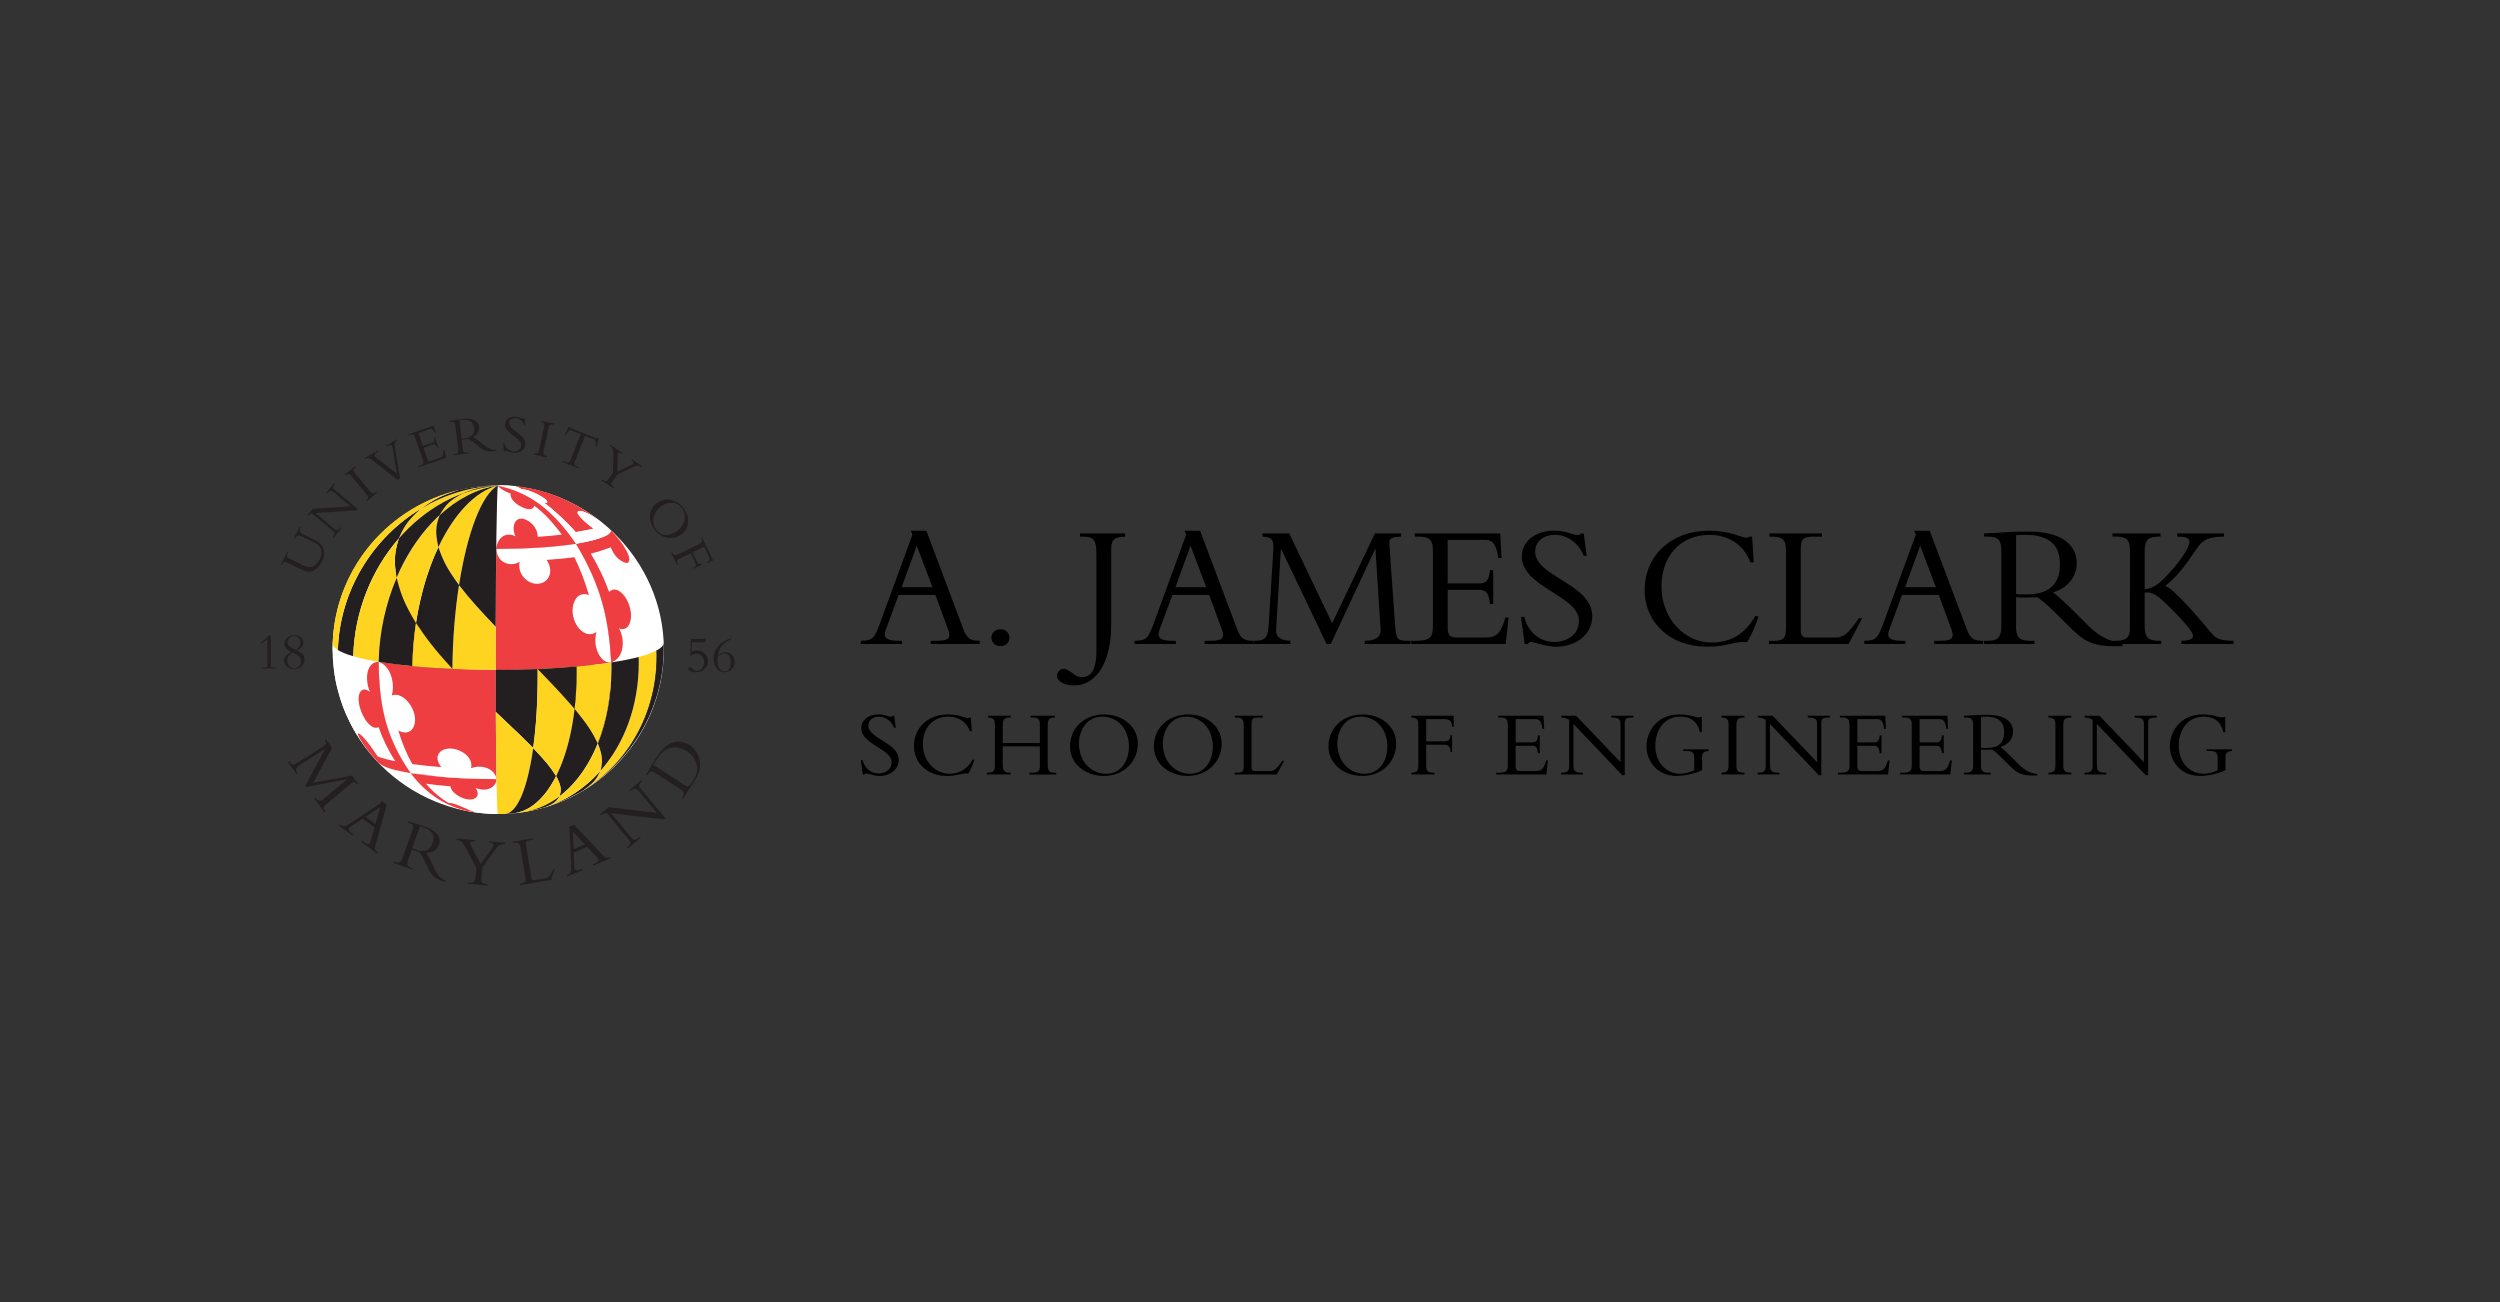 <?xml version="1.0" encoding="utf-8"?>
<!-- Generator: Adobe Illustrator 16.0.3, SVG Export Plug-In . SVG Version: 6.00 Build 0)  -->
<!DOCTYPE svg PUBLIC "-//W3C//DTD SVG 1.1//EN" "http://www.w3.org/Graphics/SVG/1.1/DTD/svg11.dtd">
<svg version="1.1" xmlns="http://www.w3.org/2000/svg" xmlns:xlink="http://www.w3.org/1999/xlink" x="0px" y="0px" width="192px"
	 height="100px" viewBox="0 0 192 100" enable-background="new 0 0 192 100" xml:space="preserve">
<rect x="0" y="0" width="192" height="100" fill="#333333" stroke="none"/>
<g id="guides">
</g>
<g id="Layer_2">
	<g>
		<g>
			<g>
				<path fill="#FFFFFF" d="M38.281,62.516c6.984,0,12.703-5.662,12.703-12.646s-5.95-12.598-12.703-12.592
					c-6.984,0.007-12.741,5.607-12.741,12.592S31.297,62.516,38.281,62.516z"/>
				<polygon fill-rule="evenodd" clip-rule="evenodd" fill="none" points="50.104,46.625 50.103,46.622 50.099,46.622 				"/>
				<path fill="#FFFFFF" d="M44.202,41.859c-1.636,0.25-3.828,0.395-6.125,0.393c0.03-2.513,0.072-4.328,0.121-4.877
					C40.524,37.771,42.639,39.448,44.202,41.859"/>
				<path fill="#EE3E42" d="M46.932,50.89c-2.368,0.36-5.541,0.57-8.865,0.567c-0.003-3.424,0.013-6.727,0.043-9.299
					c2.294,0.002,4.485-0.144,6.12-0.393C45.829,44.233,46.851,47.471,46.932,50.89"/>
				<path fill="#FFFFFF" d="M46.724,50.872c-0.657-0.104-1.211-1.2-0.92-2.332c-0.927,0.641-1.969-0.676-1.816-1.893
					c0.08-0.645,0.503-1.218,1.239-0.951c-0.3-1.03-0.674-2.004-1.113-2.9c-0.653,0.083-1.37,0.151-2.131,0.206
					c0.676,1.021,0.013,1.971-0.93,1.819c-0.685-0.109-1.322-0.826-1.145-1.681c-0.556,0.386-1.697,0.232-1.8-0.986
					c2.097-0.011,3.94-0.081,6.125-0.39l0,0c1.766,2.913,2.524,5.467,2.706,9.108C46.875,50.873,46.787,50.883,46.724,50.872"/>
				<path fill="#FFFFFF" d="M31.544,59.404c-1.306-0.219-2.173-0.499-2.466-0.803c-0.322-0.362-0.744-0.854-1.043-1.236
					c-0.725-1.061-0.739-1.081-1.058-1.69c-0.557-1.176-0.566-1.198-0.785-1.852c-0.366-1.269-0.373-1.293-0.485-1.983
					c-0.071-0.6-0.137-1.402-0.16-2.005l0.01-0.549c-0.021,0.537,1.274,1.046,3.516,1.423c-0.004,0.178-0.007,0.356-0.007,0.535
					C29.07,54.546,30.011,57.404,31.544,59.404"/>
				<path fill="#FFFFFF" d="M38.239,62.516c-0.059-0.001-0.138-0.001-0.196-0.002c-0.116-0.003-0.232-0.008-0.349-0.011
					c-0.764-0.042-1.263-0.114-1.918-0.234c-1.647-0.377-3.108-1.396-4.242-2.887c1.119,0.188,2.556,0.329,4.229,0.401
					c0.79,0.034,1.586,0.052,2.368,0.052C38.161,61.529,38.199,62.514,38.239,62.516"/>
				<path fill="#EE3E42" d="M38.131,59.835c-0.783-0.001-1.578-0.018-2.368-0.052c-1.67-0.072-3.106-0.214-4.225-0.4
					c-1.519-1.999-2.449-4.847-2.455-8.136c-0.001-0.145,0.001-0.288,0.005-0.431c1.522,0.254,3.479,0.447,5.755,0.546
					c1.076,0.048,2.159,0.069,3.227,0.071c0,0.144,0,0.287,0,0.431C38.075,55.152,38.098,57.938,38.131,59.835"/>
				<path fill="#EE3E42" d="M38.111,60.01c-0.108,0.438-0.722,0.856-1.593,0.502c0.407,0.537,0.055,0.999-0.66,0.87
					c-0.556-0.101-1.216-0.548-1.267-0.995c-0.688-0.053-1.315-0.118-1.874-0.196c0.53,0.617,1.121,1.12,1.761,1.494
					c0.075-0.031,0.194-0.023,0.573,0.108c0.485,0.17,0.937,0.417,1.421,0.59c0,0,0,0.001,0,0.002
					c-0.38-0.059-0.429-0.065-0.697-0.117c-0.912-0.263-2.611-0.751-4.241-2.886h-0.001h0.001l0,0
					c1.964,0.303,3.875,0.434,6.598,0.451C38.126,59.887,38.124,59.957,38.111,60.01"/>
				<path fill="#FFFFFF" d="M31.534,59.382L31.534,59.382c-1.749-2.504-2.438-4.902-2.456-8.553
					c0.989,0.326,1.262,1.771,1.007,2.582c0.94-0.362,2.121,1.262,1.708,2.349c-0.19,0.501-0.686,0.64-1.204,0.338
					c0.28,0.949,0.644,1.816,1.077,2.584c0.665,0.092,1.411,0.171,2.229,0.232c-0.656-0.808-0.13-1.469,0.745-1.424
					c0.752,0.038,1.746,0.662,1.533,1.516c0.678-0.306,1.825-0.055,1.959,0.832c-0.823-0.007-2.068-0.016-3.662-0.126
					C33.486,59.644,32.517,59.458,31.534,59.382"/>
				<polyline fill="#E03A3E" points="31.534,59.382 31.534,59.382 31.534,59.382 				"/>
				<polyline fill="#E03A3E" points="31.534,59.382 31.534,59.382 31.534,59.382 				"/>
				<path fill="#EE3E42" d="M31.534,59.382c-1.446-0.262-2.072-0.465-2.479-0.806c-0.293-0.331-0.681-0.776-0.955-1.124
					c0.05,0.063,0.083,0.104,0.218,0.262c-0.132-0.166-0.794-1.011-0.842-1.384c0.359-0.057,1.518,1.75,1.529,1.769
					c0.352,0.131,0.809,0.254,1.36,0.365c-0.519-0.781-0.953-1.66-1.288-2.619c-0.789,0.398-1.796-1.686-1.477-2.565
					c0.065-0.18,0.274-0.553,0.809-0.149c-0.403-0.927-0.296-2.302,0.675-2.3C29.106,53.903,29.531,56.534,31.534,59.382"/>
				<path d="M46.875,53.065l-0.016-0.022c0.055-0.566,0.084-1.149,0.083-1.748c-0.001-0.14-0.003-0.279-0.006-0.419
					c0.006-0.001,0.013-0.001,0.019-0.003c0.003,0.14,0.005,0.279,0.006,0.419C46.961,51.899,46.933,52.491,46.875,53.065"/>
				<path d="M40.199,62.366l-0.007,0.001c3.484-0.542,6.17-4.24,6.667-9.324l0.016,0.022C46.371,58.136,43.684,61.822,40.199,62.366
					"/>
				<path fill="#231F20" d="M44.405,60.924c-0.86,0.442-1.04,0.534-1.96,0.88c-0.271,0.089-0.634,0.202-0.908,0.28
					c1.772-0.478,3.347-1.491,4.591-2.901c-0.265,0.588-0.446,0.923-1.373,1.538C44.64,60.79,44.523,60.858,44.405,60.924"/>
				<path fill="#FFD420" d="M44.755,60.721c0.763-0.527,1.085-0.838,1.373-1.538c1.822-2.064,2.937-4.979,2.932-8.309
					c-0.001-0.141-0.003-0.28-0.007-0.419c0.576-0.151,1.038-0.317,1.364-0.495c0.005,0.139,0.007,0.278,0.007,0.418
					C50.431,54.845,48.168,58.66,44.755,60.721"/>
				<path fill="#231F20" d="M40.949,57.446c-0.844-0.846-0.844-0.846-2.871-2.766c-0.005-0.887-0.008-1.829-0.01-2.816
					c0-0.14-0.001-0.279-0.001-0.419c1.1,0.001,2.182-0.021,3.225-0.064c0.002,0.14,0.002,0.279,0.002,0.419
					C41.298,53.924,41.172,55.841,40.949,57.446"/>
				<path fill="#FFD420" d="M38.779,62.504l-0.08,0.004c-0.175,0.004-0.255,0.007-0.327,0.007l-0.133,0.001
					c-0.073-0.003-0.138-3.134-0.161-7.835c1.896,1.795,2.095,1.981,2.871,2.766C40.519,60.53,39.725,62.463,38.779,62.504"/>
				<path fill="#231F20" d="M39.38,62.465c-0.101,0.009-0.234,0.019-0.336,0.026c-0.079,0.004-0.186,0.01-0.265,0.013
					c0.944-0.041,1.737-1.971,2.168-5.05c0.916,0.962,1.319,1.432,1.762,2.152C41.848,61.308,40.688,62.349,39.38,62.465"/>
				<path fill="#FFD420" d="M42.709,59.606c-0.436-0.686-0.701-1.048-1.762-2.152c0.225-1.607,0.351-3.526,0.347-5.654
					c0-0.14,0-0.279-0.002-0.419c1.044-0.044,2.047-0.108,2.986-0.191c0.003,0.14,0.004,0.279,0.004,0.419
					C44.287,54.874,43.69,57.669,42.709,59.606"/>
				<path fill="#231F20" d="M42.965,61.16c0.159-0.501,0.145-0.797-0.252-1.562c0.979-1.938,1.574-4.729,1.569-7.99
					c0-0.14-0.001-0.279-0.004-0.419c0.352-0.031,0.695-0.065,1.029-0.102c0.466,0.549,1.045,1.232,1.552,1.955
					C46.506,56.666,45.04,59.586,42.965,61.16"/>
				<path fill="#FFD420" d="M40.192,62.367c-0.095,0.013-0.221,0.031-0.314,0.044c-0.297,0.035-0.297,0.035-0.45,0.05l-0.048,0.004
					c1.311-0.117,2.471-1.159,3.333-2.866c0.343,0.683,0.453,0.995,0.252,1.562C42.128,61.795,41.192,62.212,40.192,62.367"/>
				<path fill="#FFD420" d="M41.537,62.084l-0.307,0.077c-0.508,0.115-0.508,0.115-0.783,0.164l-0.248,0.041
					c2.473-0.387,4.543-2.354,5.718-5.275c0.324,0.865,0.427,1.27,0.209,2.094C44.883,60.594,43.31,61.607,41.537,62.084"/>
				<path fill="#231F20" d="M41.23,62.161c-0.508,0.115-0.508,0.115-0.783,0.164l-0.248,0.041c0.996-0.156,1.927-0.568,2.76-1.195
					c-0.291,0.433-0.489,0.623-1.422,0.913L41.23,62.161"/>
				<path fill="#231F20" d="M46.126,59.185c0.173-0.725,0.168-1.128-0.209-2.094c0.668-1.663,1.046-3.634,1.044-5.799
					c-0.001-0.14-0.003-0.279-0.006-0.419c0.8-0.122,1.508-0.263,2.098-0.418c0.004,0.139,0.006,0.278,0.007,0.419
					C49.064,54.203,47.949,57.12,46.126,59.185"/>
				<path fill="#FFD520" d="M44.405,60.924c0.114-0.063,0.227-0.128,0.338-0.195l-0.128,0.076L44.405,60.924"/>
				<path fill="#231F20" d="M50.483,50.345c0.007,4.538-2.341,8.41-5.862,10.457l-0.006,0.003l0.128-0.076
					c3.42-2.061,5.688-5.879,5.681-10.351c0-0.14-0.002-0.279-0.007-0.418c0.021-0.012,0.04-0.022,0.059-0.034
					C50.48,50.065,50.482,50.205,50.483,50.345"/>
				<path fill="#FFD420" d="M45.902,57.089c-0.447-0.91-0.751-1.396-1.775-2.654c0.103-0.892,0.156-1.837,0.155-2.826
					c0-0.14-0.001-0.279-0.004-0.419c0.962-0.085,1.856-0.19,2.658-0.313c0.003,0.14,0.005,0.279,0.006,0.419
					C46.945,53.458,46.568,55.428,45.902,57.089"/>
				<path fill="#231F20" d="M44.126,54.445c-0.732-0.841-1.1-1.264-2.834-3.064c0.981-0.05,1.755-0.089,2.986-0.198
					c0.003,0.143,0.004,0.284,0.004,0.426C44.283,52.601,44.229,53.551,44.126,54.445"/>
				<path fill="#231F20" d="M29.082,50.827c-0.006-0.001-0.012-0.002-0.018-0.002c0.017-0.745,0.081-1.479,0.188-2.2l0.014,0.03
					C29.161,49.366,29.099,50.092,29.082,50.827"/>
				<path fill="#231F20" d="M29.266,48.655l-0.014-0.03c0.775-5.213,3.818-9.642,7.627-11l-0.016,0.007
					C33.064,39.002,30.032,43.438,29.266,48.655"/>
				<path fill="#231F20" d="M36.863,37.632l0.016-0.007c0.441-0.157,0.893-0.272,1.351-0.345l0,0
					C37.766,37.354,37.309,37.472,36.863,37.632"/>
				<path fill="#FFD420" d="M30.629,41.354c0.443-0.992,0.768-1.488,1.707-2.292c1.749-1.05,3.758-1.69,5.894-1.782
					C35.288,37.546,32.616,39.074,30.629,41.354"/>
				<path fill="#231F20" d="M27.13,50.4c-0.515-0.15-0.913-0.311-1.181-0.479c0.141-4.576,2.684-8.636,6.387-10.859
					c-0.875,0.777-1.266,1.241-1.707,2.292C28.551,43.74,27.225,46.951,27.13,50.4"/>
				<path fill="#FFD420" d="M38.067,51.445c-1.066-0.001-2.148-0.023-3.225-0.07c-0.032-0.002-0.064-0.004-0.097-0.005
					c0.017-2.258,0.199-4.46,0.506-6.431c0.917,1.151,1.398,1.71,2.818,3.193C38.067,49.21,38.066,50.32,38.067,51.445"/>
				<path fill="#FFD420" d="M35.253,44.931c-0.859-1.194-1.228-1.815-1.582-2.92c1.18-2.488,2.786-4.255,4.559-4.73
					C36.968,37.992,35.865,41.003,35.253,44.931"/>
				<path fill="#231F20" d="M34.746,51.37c-1.105-0.05-2.134-0.121-3.073-0.211c0.053-3.395,0.808-6.639,1.997-9.148
					c0.363,1.06,0.657,1.66,1.583,2.92C34.946,46.904,34.763,49.109,34.746,51.37"/>
				<path fill="#FFD420" d="M31.673,51.159c-0.354-0.034-0.693-0.071-1.02-0.109c-0.423-0.649-0.951-1.458-1.388-2.395
					c0.543-3.692,2.22-6.993,4.5-9.093c-0.304,0.839-0.364,1.336-0.1,2.458C32.479,44.528,31.726,47.77,31.673,51.159"/>
				<path fill="#231F20" d="M33.666,42.021c-0.228-1.032-0.247-1.559,0.1-2.458c1.32-1.216,2.842-2.029,4.464-2.282
					C36.455,37.756,34.847,39.526,33.666,42.021"/>
				<path fill="#231F20" d="M30.45,44.372c-0.186-1.229-0.186-1.87,0.182-3.02c1.985-2.279,4.657-3.807,7.598-4.072l0,0
					c-0.7,0.117-0.827,0.139-1.351,0.345C34.168,38.592,31.844,41.116,30.45,44.372"/>
				<path fill="#FFD420" d="M33.774,39.546c0.426-0.738,0.706-1.095,1.775-1.657c0.857-0.316,1.756-0.524,2.68-0.608
					C36.612,37.532,35.093,38.339,33.774,39.546"/>
				<path fill="#FFD420" d="M29.064,50.825c-0.758-0.128-1.407-0.271-1.935-0.425c0.095-3.45,1.422-6.662,3.502-9.048
					c-0.323,1.068-0.399,1.686-0.182,3.02C29.617,46.32,29.116,48.529,29.064,50.825"/>
				<path fill="#231F20" d="M32.348,39.056c0.929-0.669,1.45-0.985,2.896-1.427c0.957-0.228,1.957-0.349,2.985-0.349l0,0
					C36.098,37.372,34.094,38.01,32.348,39.056"/>
				<path fill="#FFD420" d="M25.949,49.922c-0.266-0.167-0.401-0.34-0.396-0.516l0.021-0.44c0.365-5.529,4.366-10.076,9.67-11.337
					c-1.197,0.38-1.864,0.661-2.896,1.427C28.639,41.277,26.09,45.342,25.949,49.922"/>
				<path fill="#231F20" d="M31.673,51.159c-0.962-0.094-1.83-0.205-2.591-0.332c0.052-2.293,0.551-4.501,1.381-6.448
					c0.322,1.278,0.581,1.96,1.483,3.476C31.785,48.925,31.689,50.033,31.673,51.159"/>
				<path fill="#FFD420" d="M31.673,51.165c0.017-1.131,0.112-2.245,0.275-3.321c0.776,1.155,1.253,1.837,2.798,3.526
					C33.688,51.316,32.923,51.278,31.673,51.165"/>
				<path fill="#231F20" d="M35.55,37.889c0.705-0.285,1.315-0.531,2.68-0.608l0,0C37.306,37.364,36.407,37.572,35.55,37.889"/>
				<path fill="none" stroke="#000000" stroke-width="0" stroke-linecap="round" stroke-linejoin="round" d="M50.953,49.793
					c-0.013,0.682-0.032,1.712-0.396,3.176c-0.329,1.321-0.904,2.485-1.098,2.821c-0.655,1.139-1.873,3.258-4.839,5.012"/>
				<path fill="#231F20" stroke="#000000" stroke-width="0" stroke-linecap="round" stroke-linejoin="round" d="M50.499,49.914
					c0.324-0.188,0.476-0.377,0.47-0.563c0.174,5.287-2.804,9.389-6.326,11.436l-0.014,0.008l0.134-0.08
					c3.418-2.059,5.686-5.877,5.679-10.349c0-0.14-0.003-0.279-0.007-0.419c0.021-0.011,0.042-0.023,0.063-0.035
					c0.004,0.14,0.007,0.279,0.007,0.419"/>
				<polygon fill-rule="evenodd" clip-rule="evenodd" fill="none" points="50.104,46.625 50.103,46.622 50.099,46.622 				"/>
				<path fill="#EE3E42" d="M44.247,41.759L44.247,41.759L44.247,41.759c0.004,0,0.006-0.001,0.01-0.001l0,0
					c0,0,0.003-0.001,0.006-0.001c0.124-0.021,0.238-0.04,0.351-0.061c0.723-0.134,2.3-0.479,2.3-0.957c0,0,0.702,0.642,1.174,1.518
					c0.057,0.096,0.105,0.194,0.142,0.296c0.042,0.1,0.07,0.192,0.085,0.276c0.004,0.005,0.008,0.011,0.011,0.016
					c0.003,0.04,0.003,0.076,0.001,0.109c-0.001,0.014-0.001,0.027-0.003,0.04c-0.027,0.272-0.194,0.277-0.375,0.197
					c-0.02-0.008-0.038-0.015-0.059-0.023c-0.65-0.293-0.862-0.889-0.988-1.135c-0.331,0.104-0.877,0.341-1.331,0.43
					c-0.053,0.011-0.149,0.033-0.204,0.043c0.535,0.882,1.046,1.934,1.412,2.953c0.637-0.655,1.634,0.56,1.682,1.732
					c0.028,0.688-0.281,1.303-0.911,1.081c0.504,0.934,0.343,2.302-0.613,2.602c-0.159-3.068-0.68-5.791-2.701-9.109l0,0l0,0"/>
				<path fill-rule="evenodd" clip-rule="evenodd" fill="#EE3E42" d="M44.361,39.406c-0.003-0.002-0.006-0.004-0.01-0.006
					c0.003,0,0.006,0.001,0.009,0.001c-0.003-0.01-0.006-0.019-0.009-0.028c0.01-0.013,0.022-0.028,0.031-0.041
					c0.016-0.001,0.028-0.003,0.042-0.004l-0.003-0.004c0,0,0.092-0.386,1.544,0.618c-2.469-1.928-4.974-2.476-6.457-2.62
					c0.157,0.046,0.275,0.092,0.364,0.137c0.078,0.038,0.133,0.074,0.172,0.108c0.004,0,0.007-0.002,0.007-0.002
					c0.18,0.021,0.343,0.052,0.489,0.088l0,0l0,0c0.053,0.019,0.105,0.037,0.159,0.058c0.007,0.002,0.013,0.005,0.02,0.008
					c0.046,0.018,0.093,0.035,0.14,0.055c0.012,0.004,0.023,0.01,0.035,0.015c0.043,0.018,0.086,0.036,0.13,0.055
					c0.013,0.006,0.026,0.012,0.04,0.017c0.055,0.025,0.111,0.05,0.166,0.076v0.003c0.446,0.218,0.808,0.463,0.81,0.65
					c-0.066,0.04-0.087,0.053-0.283,0c0.748,0.534,1.82,1.538,2.455,2.277c0.436-0.082,1.085-0.176,1.385-0.275
					C45.574,40.612,44.492,39.799,44.361,39.406z"/>
				<path fill-rule="evenodd" clip-rule="evenodd" fill="#FFFFFF" d="M46.906,40.749c-0.312-0.293-0.625-0.562-0.94-0.807
					c-0.588-0.406-0.952-0.585-1.179-0.653l0.002-0.003c0,0-0.725-0.233-0.314,0.321l0.002-0.002
					c0.314,0.417,1.101,1.004,1.12,0.985c-0.3,0.1-0.949,0.193-1.385,0.275c-0.635-0.739-1.707-1.743-2.455-2.277
					c0.196,0.053,0.217,0.04,0.283,0c-0.002-0.188-0.363-0.433-0.81-0.65v-0.003c-0.055-0.026-0.111-0.051-0.166-0.076
					c-0.014-0.005-0.027-0.011-0.04-0.017c-0.044-0.019-0.087-0.037-0.13-0.055c-0.012-0.005-0.023-0.011-0.035-0.015
					c-0.047-0.02-0.094-0.038-0.14-0.055c-0.007-0.003-0.013-0.006-0.02-0.008c-0.054-0.021-0.106-0.039-0.159-0.058l0,0
					c-0.146-0.036-0.31-0.067-0.489-0.088c0,0-0.003,0.002-0.007,0.002c0.011,0.009,0.018,0.017,0.026,0.025l-0.048-0.023
					c0.01,0,0.018-0.002,0.021-0.002c-0.039-0.034-0.094-0.07-0.172-0.108c-0.089-0.045-0.207-0.091-0.364-0.137
					c-0.36-0.036-0.661-0.047-0.887-0.049c-0.169-0.007-0.306-0.008-0.335,0.002c-0.002,0.002-0.003,0.002-0.003,0.004
					c-0.052,0.002-0.082,0.004-0.082,0.004l0.057,0.018c-0.031-0.005-0.064-0.01-0.097-0.015c0.079,0.013,0.158,0.028,0.237,0.044
					c0.196,0.065,0.607,0.175,0.917,0.255c1.899,0.668,3.61,2.166,4.931,4.174c0.021-0.002,0.039-0.006,0.059-0.009
					c1.177-0.197,1.827-0.415,2.295-0.631c0,0,0.002-0.001,0.003-0.002c0.336-0.186,0.299-0.368,0.299-0.368H46.906z"/>
				<path fill-rule="evenodd" clip-rule="evenodd" fill="#EE3E42" d="M44.233,41.765L44.233,41.765L44.233,41.765L44.233,41.765
					L44.233,41.765c-2.062-3.038-3.957-3.946-5.682-4.392c0.045,0.014,0.089,0.026,0.134,0.041c-0.08-0.021-0.162-0.043-0.234-0.062
					c-0.021-0.007-0.04-0.014-0.057-0.019c0.052,0.013,0.104,0.025,0.157,0.039c-0.06-0.017-0.12-0.033-0.183-0.049
					c-0.022-0.006-0.039-0.012-0.051-0.017c0.005,0.003,0.011,0.006,0.018,0.01c-0.04-0.009-0.08-0.018-0.121-0.026l0,0l0,0
					c0.369,0.408,0.886,0.58,1.011,0.617c-0.035,0.153-0.009,0.458,0.523,0.845c0.083,0.059,0.163,0.106,0.239,0.145
					c0.822,0.43,1.004,0.095,1.042-0.039c0.005-0.004,0.01-0.007,0.015-0.011c0.251,0.185,0.739,0.578,1.279,1.189
					c0.311,0.373,0.604,0.698,0.825,1.025c-0.508,0.063-1.182,0.124-1.848,0.171c-0.038-0.807-0.62-1.209-0.986-1.345
					c-0.801-0.298-1.064,0.646-0.718,1.308c-0.634-0.343-1.384-0.037-1.489,0.964C40.613,42.146,42.33,42.035,44.233,41.765
					L44.233,41.765L44.233,41.765"/>
				<path fill="#231F20" d="M38.07,48.133c-1.244-1.306-1.91-2.036-2.818-3.193c0.611-3.933,1.715-6.947,2.978-7.659l0,0l0,0
					C38.148,38.205,38.085,42.732,38.07,48.133"/>
			</g>
			<path fill="#231F20" d="M23.009,40.464l0.072,0.036c-0.123,0.258-0.065,0.4,0.179,0.521l1.031,0.511
				c0.473,0.235,0.83,0.788,0.42,1.617c-0.361,0.729-0.963,0.896-1.508,0.625l-1.115-0.553c-0.244-0.121-0.316-0.071-0.449,0.187
				l-0.072-0.036l0.486-0.98l0.073,0.035l-0.018,0.035c-0.104,0.209-0.092,0.329,0.129,0.439l1.061,0.525
				c0.516,0.256,0.975,0.108,1.257-0.461c0.213-0.431,0.251-0.959-0.396-1.28l-0.89-0.441c-0.366-0.182-0.46-0.157-0.633,0.152
				l-0.072-0.035L23.009,40.464z"/>
			<path fill="#231F20" d="M27.419,39.2l-3.188,0.201l1.397,1.177c0.234,0.197,0.327,0.187,0.561-0.09l0.062,0.053l-0.637,0.755
				l-0.062-0.052l0.011-0.014c0.17-0.202,0.157-0.325,0.007-0.451l-1.603-1.35c-0.115,0.03-0.213,0.094-0.312,0.204l-0.063-0.052
				l0.431-0.512l2.893-0.187l-1.297-1.092c-0.198-0.168-0.283-0.14-0.51,0.115l-0.062-0.052l0.642-0.762l0.063,0.052
				c-0.206,0.244-0.208,0.332-0.081,0.439l1.817,1.531L27.419,39.2z"/>
			<path fill="#231F20" d="M28.969,37.83l-0.797,0.661l-0.051-0.063c0.194-0.179,0.194-0.267,0.012-0.486l-1.159-1.396
				c-0.146-0.178-0.25-0.175-0.441-0.032l-0.052-0.063l0.796-0.661l0.052,0.063c-0.206,0.171-0.24,0.277-0.059,0.496l1.154,1.39
				c0.161,0.194,0.268,0.217,0.493,0.028L28.969,37.83z"/>
			<path fill="#231F20" d="M30.538,36.853l-1.963-1.52c-0.228-0.179-0.305-0.207-0.528-0.076l-0.041-0.07l1.011-0.592l0.041,0.07
				c-0.333,0.205-0.369,0.33-0.2,0.458l1.626,1.258l-0.309-1.857c-0.02-0.126-0.041-0.213-0.071-0.265
				c-0.064-0.11-0.182-0.1-0.432,0.046l-0.041-0.069l0.853-0.5l0.04,0.07c-0.19,0.112-0.238,0.258-0.192,0.537l0.391,2.403
				L30.538,36.853z"/>
			<path fill="#231F20" d="M33.667,34.355l-0.076,0.025c-0.132-0.274-0.219-0.28-0.384-0.224l-0.681,0.235l0.296,0.858
				c0.063,0.185,0.145,0.197,0.294,0.146l0.62-0.215c0.281-0.097,0.329-0.234,0.311-0.615l0.072-0.025l0.143,0.622l-2.139,0.737
				l-0.026-0.076l0.113-0.039c0.321-0.111,0.348-0.219,0.264-0.461l-0.586-1.699c-0.077-0.226-0.163-0.304-0.433-0.211l-0.09,0.03
				l-0.025-0.076l1.933-0.667l0.226,0.549l-0.072,0.025c-0.171-0.324-0.296-0.362-0.441-0.313l-0.85,0.293l0.342,0.991l0.721-0.249
				c0.145-0.05,0.189-0.142,0.13-0.383l0.076-0.026L33.667,34.355z"/>
			<path fill="#231F20" d="M35.282,32.297c0.075-0.019,0.131-0.024,0.211-0.034c0.651-0.077,0.866,0.206,0.912,0.6
				c0.061,0.507-0.225,0.743-0.694,0.799c-0.097,0.012-0.159,0.023-0.263,0.022L35.282,32.297z M35.458,33.764
				c0.067-0.004,0.124-0.006,0.216-0.018c0.114-0.013,0.182-0.025,0.287-0.042c0.109,0.056,0.272,0.161,0.48,0.324l0.313,0.246
				c0.421,0.332,0.63,0.471,1.366,0.348l-0.009-0.076c-0.328,0.018-0.604-0.107-0.884-0.328l-0.374-0.294
				c-0.223-0.175-0.363-0.278-0.535-0.383c0.336-0.143,0.52-0.435,0.482-0.752c-0.052-0.432-0.441-0.711-1.224-0.618
				c-0.274,0.032-0.359,0.047-0.532,0.076c-0.172,0.029-0.428,0.077-0.529,0.089l0.01,0.08l0.093-0.011
				c0.245-0.029,0.326,0.038,0.357,0.3l0.212,1.781c0.034,0.283-0.047,0.362-0.297,0.392l-0.072,0.009l0.01,0.08l1.197-0.143
				l-0.009-0.08l-0.098,0.012c-0.237,0.028-0.347-0.022-0.377-0.277L35.458,33.764z"/>
			<path fill="#231F20" d="M38.73,34.009c0.06,0.385,0.34,0.629,0.671,0.654c0.285,0.022,0.599-0.12,0.625-0.455
				c0.049-0.612-1.3-0.905-1.242-1.648c0.028-0.353,0.37-0.591,0.804-0.557c0.357,0.028,0.421,0.14,0.569,0.151
				c0.034,0.003,0.052-0.005,0.08-0.036l0.067,0.005l0.03,0.545l-0.072-0.006c-0.095-0.315-0.352-0.531-0.645-0.554
				c-0.28-0.022-0.488,0.124-0.507,0.362c-0.046,0.603,1.304,0.87,1.243,1.651c-0.032,0.417-0.427,0.698-0.923,0.658
				c-0.233-0.018-0.522-0.155-0.582-0.16c-0.038-0.003-0.069,0.017-0.088,0.041l-0.073-0.007l-0.038-0.652L38.73,34.009z"/>
			<path fill="#231F20" d="M42.006,35.126l-1.011-0.221l0.018-0.079c0.261,0.044,0.329-0.012,0.39-0.29l0.386-1.772
				c0.05-0.226-0.016-0.305-0.246-0.368l0.017-0.079l1.012,0.221l-0.018,0.079c-0.262-0.058-0.366-0.019-0.427,0.259l-0.385,1.766
				c-0.053,0.245-0.005,0.344,0.282,0.406L42.006,35.126z"/>
			<path fill="#231F20" d="M44.153,35.432c-0.085,0.213-0.043,0.317,0.198,0.413l0.146,0.059l-0.03,0.075l-1.247-0.496l0.03-0.075
				l0.146,0.059c0.243,0.096,0.344,0.049,0.429-0.165l0.775-1.956l-0.689-0.273c-0.158-0.063-0.266,0-0.463,0.325l-0.071-0.028
				l0.317-0.616l0.075,0.03c-0.005,0.024,0.004,0.047,0.025,0.064c0.021,0.017,0.046,0.032,0.073,0.043l1.905,0.755
				c0.056,0.022,0.12,0.034,0.146-0.01l0.075,0.029l-0.191,0.667l-0.071-0.028c0.079-0.372,0.044-0.492-0.114-0.555l-0.689-0.273
				L44.153,35.432z"/>
			<path fill="#231F20" d="M48.49,35.709c0.244-0.119,0.217-0.225-0.01-0.376l0.045-0.067l0.8,0.535l-0.044,0.067
				c-0.254-0.143-0.42-0.116-0.63-0.016l-1.253,0.602l-0.355,0.532c-0.126,0.187-0.107,0.307,0.108,0.451l0.046,0.03l-0.045,0.067
				l-0.975-0.65l0.045-0.067l0.068,0.045c0.219,0.146,0.338,0.107,0.453-0.066l0.334-0.499l0.027-1.405
				c0.009-0.389-0.039-0.493-0.265-0.654l0.045-0.066l0.941,0.629l-0.044,0.067c-0.277-0.185-0.34-0.13-0.343,0.104l-0.018,1.254
				L48.49,35.709z"/>
			<path fill="#231F20" d="M52.009,40.781c-0.48,0.367-1.17,0.476-1.591-0.077c-0.415-0.545-0.297-1.316,0.337-1.799
				c0.406-0.311,1.143-0.497,1.598,0.099C52.778,39.563,52.64,40.302,52.009,40.781z M52.364,41.015
				c0.609-0.465,0.628-1.347,0.141-1.986c-0.551-0.723-1.423-0.876-2.098-0.362c-0.634,0.483-0.634,1.368-0.128,2.032
				C50.78,41.354,51.68,41.536,52.364,41.015z"/>
			<path fill="#231F20" d="M53.258,43.678l-0.031-0.066c0.22-0.113,0.25-0.228,0.162-0.412l-0.34-0.712l-0.842,0.402
				c-0.215,0.103-0.274,0.188-0.136,0.477L51.997,43.4l-0.445-0.934l0.073-0.036c0.129,0.231,0.199,0.25,0.511,0.102l1.507-0.719
				c0.247-0.117,0.348-0.19,0.225-0.461l0.072-0.035l0.822,1.723l-0.453,0.217l-0.032-0.065c0.222-0.11,0.277-0.231,0.163-0.47
				l-0.349-0.73l-0.903,0.431l0.363,0.762c0.067,0.142,0.182,0.173,0.353,0.105l0.03,0.065L53.258,43.678z"/>
			<path fill="#231F20" d="M23.438,60.351l1.533-2.828l-0.006-0.009l-2.069,1.319c-0.234,0.149-0.161,0.353-0.026,0.558
				l-0.084,0.061l-0.664-0.917l0.083-0.061c0.233,0.322,0.332,0.31,0.75,0.041l1.79-1.137c0.304-0.193,0.376-0.26,0.196-0.546
				l0.079-0.058l0.482,0.665l-1.45,2.673l2.987-0.554l0.471,0.647l-0.08,0.058c-0.174-0.203-0.238-0.284-0.382-0.166l-1.894,1.589
				c-0.387,0.321-0.361,0.355-0.128,0.678l-0.084,0.061l-0.821-1.133l0.085-0.061c0.149,0.208,0.354,0.369,0.574,0.182l1.881-1.56
				l-0.007-0.01l-3.144,0.607L23.438,60.351z"/>
			<path fill="#231F20" d="M28.831,63.295l-0.759-0.558l1.124-0.748L28.831,63.295z M28.764,63.542l-0.294,1.015
				c-0.015,0.057-0.031,0.146-0.083,0.216c-0.091,0.122-0.202,0.081-0.452-0.104l-0.114-0.083l-0.061,0.083l1.205,0.887l0.062-0.083
				c-0.219-0.161-0.278-0.272-0.195-0.569l0.873-3.108l-0.382-0.28l-0.031,0.125l-2.4,1.593c-0.421,0.278-0.505,0.291-0.794,0.086
				l-0.061,0.083l1.013,0.745l0.062-0.083l-0.07-0.052c-0.241-0.177-0.323-0.305-0.235-0.423c0.045-0.063,0.199-0.152,0.29-0.213
				l0.761-0.501L28.764,63.542z"/>
			<path fill="#231F20" d="M32.256,63.466c0.096,0.022,0.162,0.046,0.26,0.08c0.79,0.281,0.874,0.727,0.705,1.203
				c-0.219,0.616-0.679,0.725-1.248,0.522c-0.118-0.041-0.196-0.063-0.314-0.123L32.256,63.466z M31.624,65.246
				c0.08,0.034,0.145,0.063,0.258,0.103c0.139,0.05,0.223,0.074,0.353,0.113c0.095,0.127,0.221,0.339,0.366,0.645l0.219,0.458
				c0.295,0.619,0.457,0.896,1.368,1.174l0.033-0.094c-0.386-0.165-0.631-0.466-0.827-0.876l-0.261-0.549
				c-0.156-0.327-0.259-0.524-0.396-0.74c0.464,0.025,0.841-0.205,0.977-0.59c0.186-0.523-0.102-1.064-1.051-1.4
				c-0.333-0.118-0.438-0.149-0.651-0.215c-0.215-0.064-0.535-0.153-0.658-0.198l-0.034,0.098l0.113,0.04
				c0.298,0.105,0.352,0.229,0.238,0.547l-0.766,2.159c-0.122,0.345-0.259,0.389-0.562,0.281l-0.087-0.031l-0.035,0.098l1.452,0.515
				l0.034-0.098l-0.118-0.042c-0.287-0.102-0.382-0.222-0.272-0.53L31.624,65.246z"/>
			<path fill="#231F20" d="M37.799,65.131c0.199-0.283,0.104-0.385-0.243-0.414l0.009-0.104l1.226,0.104l-0.008,0.104
				c-0.372-0.004-0.542,0.129-0.715,0.37l-1.03,1.448l-0.069,0.813c-0.024,0.288,0.068,0.411,0.399,0.439l0.07,0.006L37.429,68
				l-1.491-0.127l0.009-0.103l0.103,0.008c0.336,0.029,0.445-0.087,0.468-0.354l0.065-0.764l-0.837-1.591
				c-0.23-0.439-0.35-0.526-0.7-0.567l0.009-0.103l1.442,0.122l-0.009,0.104c-0.423-0.036-0.459,0.064-0.317,0.328l0.754,1.413
				L37.799,65.131z"/>
			<path fill="#231F20" d="M42.323,67.576l-2.399,0.406l-0.017-0.103l0.176-0.03c0.248-0.041,0.325-0.138,0.279-0.411l-0.401-2.378
				c-0.049-0.284-0.154-0.388-0.492-0.33l-0.076,0.012l-0.017-0.101l1.584-0.268l0.017,0.102l-0.199,0.034
				c-0.348,0.059-0.433,0.111-0.376,0.443l0.417,2.475c0.024,0.145,0.093,0.188,0.248,0.162l0.789-0.133
				c0.316-0.054,0.393-0.193,0.652-0.717l0.096-0.017L42.323,67.576z"/>
			<path fill="#231F20" d="M44.921,64.857l-0.868,0.362l-0.063-1.348L44.921,64.857z M45.099,65.042l0.719,0.774
				c0.04,0.041,0.107,0.102,0.141,0.183c0.06,0.14-0.033,0.215-0.32,0.334l-0.13,0.055l0.039,0.096l1.382-0.577l-0.04-0.095
				c-0.251,0.104-0.377,0.099-0.59-0.126l-2.214-2.35l-0.437,0.183l0.091,0.093l0.129,2.877c0.021,0.505-0.01,0.582-0.334,0.724
				l0.039,0.096l1.161-0.484l-0.04-0.096l-0.081,0.033c-0.275,0.116-0.428,0.12-0.484-0.016c-0.029-0.07-0.027-0.248-0.031-0.358
				l-0.038-0.91L45.099,65.042z"/>
			<path fill="#231F20" d="M50.987,62.933l-4.053-0.479l1.487,1.801c0.25,0.302,0.369,0.31,0.726,0.015l0.065,0.079l-0.974,0.805
				l-0.065-0.08l0.017-0.013c0.261-0.216,0.271-0.373,0.111-0.566l-1.705-2.063c-0.152,0.012-0.289,0.068-0.439,0.186l-0.066-0.08
				l0.659-0.544l3.679,0.428l-1.38-1.671c-0.211-0.255-0.325-0.239-0.668,0.029l-0.065-0.079l0.981-0.812l0.065,0.08
				c-0.314,0.26-0.336,0.37-0.201,0.533l1.935,2.342L50.987,62.933z"/>
			<path fill="#231F20" d="M50.191,58.743c0.03-0.059,0.097-0.19,0.217-0.379c0.414-0.64,0.784-0.86,1.131-0.935
				c0.443-0.096,0.881,0.051,1.219,0.27c0.471,0.305,0.687,0.742,0.742,1.018c0.1,0.466,0.021,0.778-0.374,1.391
				c-0.234,0.361-0.307,0.334-0.493,0.212L50.191,58.743z M52.305,60.646c0.266,0.171,0.26,0.33,0.1,0.577l-0.05,0.078l0.087,0.056
				l0.946-1.463c0.747-1.157,0.265-2.227-0.425-2.672c-0.755-0.487-1.713-0.35-2.493,0.857c-0.153,0.238-0.329,0.52-0.482,0.777
				c-0.153,0.257-0.289,0.486-0.389,0.662l0.087,0.056l0.059-0.091c0.174-0.27,0.298-0.3,0.595-0.108L52.305,60.646z"/>
			<path fill="#231F20" d="M20.801,48.78v2.332c0,0.12,0.023,0.152,0.149,0.152h0.225v0.074h-1.011v-0.074h0.218
				c0.129,0,0.153-0.036,0.153-0.156v-2.007c-0.13,0.112-0.354,0.262-0.504,0.329L20,49.375c0.233-0.157,0.566-0.458,0.661-0.595
				H20.801z"/>
			<path fill="#231F20" d="M23.128,50.77c0,0.313-0.23,0.556-0.532,0.556c-0.308,0-0.534-0.254-0.534-0.596
				c0-0.261,0.138-0.462,0.412-0.611C22.941,50.332,23.128,50.501,23.128,50.77z M23.304,49.359c0-0.321-0.323-0.579-0.727-0.579
				c-0.396,0-0.729,0.298-0.729,0.651c0,0.273,0.172,0.479,0.549,0.646c-0.395,0.157-0.586,0.378-0.586,0.659
				c0,0.366,0.345,0.66,0.781,0.66c0.447,0,0.793-0.322,0.793-0.74c0-0.31-0.181-0.522-0.604-0.711
				C23.134,49.805,23.304,49.616,23.304,49.359z M23.061,49.355c0,0.229-0.111,0.413-0.336,0.555
				c-0.521-0.221-0.641-0.382-0.641-0.604c0-0.253,0.216-0.453,0.493-0.453C22.857,48.854,23.061,49.065,23.061,49.355z"/>
			<path fill="#231F20" d="M53.065,49.068h0.951c0.073,0,0.097-0.017,0.118-0.052h0.076l-0.045,0.311H53.15l-0.033,0.721
				c0.125-0.067,0.27-0.1,0.435-0.1c0.449,0,0.823,0.376,0.823,0.828c0,0.488-0.406,0.858-0.944,0.858
				c-0.321,0-0.586-0.112-0.586-0.254c0-0.068,0.061-0.125,0.132-0.125c0.217,0,0.294,0.283,0.547,0.283
				c0.297,0,0.551-0.312,0.551-0.678c0-0.37-0.254-0.646-0.6-0.646c-0.147,0-0.305,0.059-0.425,0.161l-0.041-0.028L53.065,49.068z"
				/>
			<path fill="#231F20" d="M56.126,50.859c0,0.455-0.193,0.708-0.475,0.708c-0.254,0-0.548-0.221-0.548-0.898
				c0-0.137,0.009-0.193,0.021-0.249c0.246-0.198,0.427-0.242,0.531-0.242C55.925,50.178,56.126,50.428,56.126,50.859z
				 M56.15,49.017c-0.841,0.237-1.348,0.828-1.348,1.572c0,0.616,0.346,1.046,0.841,1.046c0.43,0,0.784-0.368,0.784-0.813
				c0-0.411-0.318-0.74-0.713-0.74c-0.196,0-0.353,0.063-0.57,0.232c0.089-0.587,0.422-0.981,1.051-1.238L56.15,49.017z"/>
		</g>
		<path d="M71.612,45.099h-2.366l1.163-3.184L71.612,45.099z M71.838,45.689l0.916,2.494c0.055,0.138,0.15,0.343,0.15,0.563
			c0,0.383-0.287,0.466-1.066,0.466h-0.355v0.249h3.761v-0.249c-0.684,0-0.972-0.137-1.245-0.864l-2.857-7.589h-1.19l0.124,0.301
			l-2.489,6.796c-0.433,1.192-0.584,1.342-1.475,1.356v0.249h3.163v-0.249h-0.219c-0.752,0-1.108-0.137-1.108-0.507
			c0-0.192,0.179-0.604,0.274-0.863l0.793-2.152H71.838z"/>
		<path d="M77.526,48.973c0,0.413-0.313,0.646-0.693,0.646c-0.395,0-0.693-0.261-0.693-0.646c0-0.384,0.299-0.646,0.693-0.646
			C77.213,48.327,77.526,48.574,77.526,48.973z"/>
		<path d="M85.339,48.053c0,2.75-1.121,4.59-2.831,4.59c-0.753,0-1.327-0.311-1.327-0.731c0-0.287,0.219-0.548,0.493-0.548
			c0.465,0,0.834,0.644,1.408,0.644c0.656,0,1.122-0.492,1.122-2.011V42.69c0-1.204-0.124-1.478-1.107-1.478h-0.151v-0.249h3.461
			v0.249c-0.875,0.027-1.067,0.273-1.067,0.999V48.053z"/>
		<path d="M92.638,45.099h-2.366l1.162-3.184L92.638,45.099z M92.863,45.689l0.916,2.494c0.055,0.138,0.15,0.343,0.15,0.563
			c0,0.383-0.287,0.466-1.066,0.466h-0.356v0.249h3.762v-0.249c-0.684,0-0.971-0.137-1.245-0.864l-2.857-7.589h-1.189l0.122,0.301
			l-2.488,6.796c-0.433,1.192-0.584,1.342-1.475,1.356v0.249h3.163v-0.249H90.08c-0.752,0-1.107-0.137-1.107-0.507
			c0-0.192,0.178-0.604,0.272-0.863l0.794-2.152H92.863z"/>
		<path d="M101.884,49.461l-3.487-7.291h-0.027l-0.363,6.165c-0.039,0.698,0.473,0.85,1.088,0.877v0.249h-2.833v-0.249
			c0.998,0,1.121-0.22,1.189-1.466l0.328-5.329c0.054-0.904,0.027-1.151-0.821-1.206v-0.246h2.055l3.297,6.904l3.282-6.904h2.011
			v0.246c-0.67,0.055-0.931,0.068-0.902,0.534l0.438,6.206c0.082,1.261,0.191,1.261,1.19,1.261v0.249h-3.517v-0.249
			c0.644,0,1.273-0.179,1.218-0.904l-0.396-6.138h-0.027l-3.405,7.291H101.884z"/>
		<path d="M114.683,46.381h-0.25c-0.109-0.971-0.37-1.08-0.933-1.08h-2.317v2.911c0,0.629,0.233,0.752,0.741,0.752h2.111
			c0.949,0,1.236-0.369,1.578-1.535h0.246l-0.22,2.032h-7.261v-0.249h0.383c1.095,0,1.285-0.302,1.285-1.125v-5.781
			c0-0.766-0.178-1.093-1.094-1.093h-0.301v-0.248h6.564l0.109,1.896h-0.247c-0.178-1.156-0.515-1.4-1.003-1.4h-2.894v3.345h2.455
			c0.493,0,0.727-0.231,0.795-1.021h0.25V46.381z"/>
		<path d="M117.066,47.376c0.286,1.217,1.242,1.927,2.309,1.927c0.916,0,1.886-0.533,1.886-1.612c0-1.968-4.386-2.569-4.386-4.96
			c0-1.135,1.037-1.972,2.431-1.972c1.149,0,1.382,0.332,1.859,0.332c0.109,0,0.164-0.027,0.246-0.127h0.218l0.232,1.726h-0.232
			c-0.382-0.984-1.256-1.612-2.2-1.612c-0.902,0-1.53,0.519-1.53,1.284c0,1.94,4.386,2.46,4.386,4.974
			c0,1.34-1.188,2.332-2.786,2.332c-0.752,0-1.709-0.364-1.899-0.364c-0.123,0-0.219,0.067-0.272,0.158h-0.232l-0.286-2.085H117.066
			z"/>
		<path d="M134.427,43.189c-0.451-1.276-1.628-2.112-3.118-2.112c-2.284,0-3.707,1.659-3.707,3.964c0,2.482,1.777,4.307,3.856,4.307
			c1.081,0,2.408-0.37,3.337-2.03h0.261c-0.177,0.618-0.548,1.469-0.876,2.004c-0.875-0.124-1.477,0.346-3.09,0.346
			c-2.777,0-4.779-1.814-4.779-4.352c0-2.662,2.057-4.557,4.916-4.557c1.723,0,2.462,0.523,2.885,0.536
			c0.151,0,0.22-0.041,0.247-0.082h0.205l0.123,1.978L134.427,43.189z"/>
		<path d="M141.967,49.461h-6.113v-0.249h0.45c0.629,0,0.862-0.205,0.862-0.904v-6.068c0-0.725-0.219-1.026-1.081-1.026h-0.191
			v-0.249h4.035v0.249h-0.506c-0.889,0-1.122,0.096-1.122,0.943v6.302c0,0.369,0.15,0.506,0.547,0.506h2.012
			c0.807,0,1.053-0.314,1.914-1.491h0.247L141.967,49.461z"/>
		<path d="M148.675,45.099h-2.366l1.162-3.184L148.675,45.099z M148.9,45.689l0.916,2.494c0.055,0.138,0.149,0.343,0.149,0.563
			c0,0.383-0.286,0.466-1.065,0.466h-0.355v0.249h3.761v-0.249c-0.685,0-0.972-0.137-1.245-0.864l-2.858-7.589h-1.189l0.123,0.301
			l-2.488,6.796c-0.434,1.192-0.584,1.342-1.475,1.356v0.249h3.162v-0.249h-0.219c-0.751,0-1.107-0.137-1.107-0.507
			c0-0.192,0.178-0.604,0.273-0.863l0.794-2.152H148.9z"/>
		<path d="M154.837,41.104c0.247-0.027,0.424-0.027,0.685-0.027c2.106,0,2.682,0.99,2.682,2.27c0,1.65-0.999,2.298-2.518,2.298
			c-0.314,0-0.52,0.013-0.849-0.027V41.104z M154.837,45.868c0.22,0.013,0.397,0.026,0.698,0.026c0.369,0,0.588-0.014,0.93-0.026
			c0.328,0.218,0.808,0.615,1.41,1.219l0.905,0.904c1.22,1.217,1.835,1.737,4.229,1.628v-0.246
			c-1.053-0.068-1.888-0.576-2.694-1.384l-1.082-1.081c-0.645-0.645-1.057-1.027-1.563-1.415c1.124-0.331,1.824-1.197,1.824-2.229
			c0-1.403-1.14-2.438-3.672-2.438c-0.89,0-1.162,0.014-1.723,0.04c-0.562,0.042-1.396,0.098-1.725,0.098v0.249h0.301
			c0.794,0,1.026,0.247,1.026,1.098v5.764c0,0.918-0.287,1.138-1.095,1.138h-0.232v0.249h3.871v-0.249h-0.314
			c-0.766,0-1.095-0.206-1.095-1.028V45.868z"/>
		<path d="M167.53,49.461v-0.249c0.629-0.015,0.889-0.124,0.889-0.385c0-0.232-0.301-0.699-1.682-2.085
			c-1.095-1.097-1.423-1.3-2.024-1.234v2.565c0,0.864,0.246,1.139,1.094,1.139h0.178v0.249h-3.747v-0.249h0.246
			c0.875,0,1.095-0.302,1.095-1.001V42.2c0-0.822-0.37-0.987-1.095-0.987h-0.246v-0.249h3.692v0.249h-0.123
			c-0.82,0-1.094,0.261-1.094,1.083v2.962c0.533-0.055,0.958-0.302,1.532-0.878c1.066-1.068,1.9-2.303,1.9-2.742
			c0-0.314-0.205-0.425-0.943-0.425v-0.249h3.597v0.249c-0.971,0.014-1.395,0.151-1.805,0.563c-0.425,0.425-1.286,2.139-2.723,3.235
			c0.246,0.041,0.493,0.247,1.095,0.84c1.436,1.44,2.202,2.511,2.653,2.964c0.232,0.233,0.588,0.397,1.519,0.397v0.249H167.53z"/>
		<path d="M66.247,58.379c0.153,0.645,0.66,1.021,1.227,1.021c0.486,0,1.001-0.282,1.001-0.855c0-1.043-2.329-1.362-2.329-2.63
			c0-0.602,0.552-1.048,1.291-1.048c0.61,0,0.734,0.178,0.987,0.178c0.059,0,0.088-0.014,0.131-0.075h0.116l0.123,0.924h-0.123
			c-0.203-0.522-0.668-0.855-1.168-0.855c-0.479,0-0.813,0.275-0.813,0.681c0,1.029,2.33,1.305,2.33,2.638
			c0,0.71-0.632,1.237-1.48,1.237c-0.399,0-0.907-0.193-1.009-0.193c-0.065,0-0.116,0.036-0.145,0.08h-0.124l-0.152-1.102H66.247z"
			/>
		<path d="M74.494,56.158c-0.238-0.677-0.862-1.12-1.653-1.12c-1.211,0-1.966,0.88-1.966,2.102c0,1.316,0.943,2.283,2.045,2.283
			c0.573,0,1.277-0.196,1.771-1.076h0.138c-0.094,0.327-0.29,0.778-0.464,1.063c-0.465-0.065-0.784,0.185-1.639,0.185
			c-1.474,0-2.532-0.963-2.532-2.309c0-1.41,1.088-2.418,2.604-2.418c0.913,0,1.306,0.28,1.53,0.283c0.079,0,0.115-0.021,0.13-0.043
			h0.109l0.065,1.055L74.494,56.158z"/>
		<path d="M77.01,57.321v1.382c0,0.473,0.094,0.641,0.582,0.641h0.021v0.137h-1.822v-0.137h0.043c0.428,0,0.573-0.116,0.573-0.531
			V55.62c0-0.377-0.124-0.485-0.522-0.515V54.97h1.729v0.136c-0.517,0-0.604,0.138-0.604,0.695v1.26h2.852v-1.427
			c0-0.383-0.124-0.528-0.575-0.528h-0.139V54.97h1.867v0.136c-0.436,0.015-0.552,0.146-0.552,0.594v3.012
			c0,0.517,0.146,0.633,0.581,0.633h0.072v0.137h-2.056v-0.137h0.226c0.473,0,0.575-0.168,0.575-0.546v-1.477H77.01z"/>
		<path d="M86.702,57.344c0,1.033-0.566,2.079-1.749,2.079c-1.169,0-2.091-0.959-2.091-2.319c0-0.873,0.508-2.065,1.785-2.065
			C85.846,55.038,86.702,55.99,86.702,57.344z M87.384,57.104c0-1.31-1.176-2.236-2.547-2.236c-1.547,0-2.657,1.014-2.657,2.462
			c0,1.359,1.197,2.265,2.62,2.265C86.208,59.594,87.384,58.573,87.384,57.104z"/>
		<path d="M93.144,57.344c0,1.033-0.566,2.079-1.75,2.079c-1.168,0-2.091-0.959-2.091-2.319c0-0.873,0.508-2.065,1.785-2.065
			C92.286,55.038,93.144,55.99,93.144,57.344z M93.824,57.104c0-1.31-1.175-2.236-2.547-2.236c-1.546,0-2.656,1.014-2.656,2.462
			c0,1.359,1.197,2.265,2.62,2.265C92.649,59.594,93.824,58.573,93.824,57.104z"/>
		<path d="M98.063,59.48H94.82v-0.137h0.239c0.334,0,0.457-0.108,0.457-0.479V55.65c0-0.385-0.116-0.545-0.573-0.545h-0.102V54.97
			h2.141v0.136h-0.269c-0.472,0-0.596,0.051-0.596,0.501v3.345c0,0.195,0.08,0.268,0.291,0.268h1.066
			c0.428,0,0.559-0.166,1.015-0.796h0.131L98.063,59.48z"/>
		<path d="M106.548,57.344c0,1.033-0.567,2.079-1.75,2.079c-1.169,0-2.091-0.959-2.091-2.319c0-0.873,0.509-2.065,1.786-2.065
			C105.69,55.038,106.548,55.99,106.548,57.344z M107.229,57.104c0-1.31-1.175-2.236-2.547-2.236c-1.547,0-2.656,1.014-2.656,2.462
			c0,1.359,1.197,2.265,2.619,2.265C106.054,59.594,107.229,58.573,107.229,57.104z"/>
		<path d="M111.522,57.748h-0.124c-0.015-0.421-0.167-0.552-0.518-0.552h-1.347v1.589c0,0.406,0.088,0.559,0.634,0.559v0.137h-1.766
			v-0.137c0.45-0.029,0.529-0.123,0.529-0.711v-2.845c0-0.464-0.036-0.675-0.543-0.683V54.97h3.258v0.856h-0.123
			c-0.007-0.421-0.152-0.596-0.604-0.596h-1.385v1.705h1.442c0.269,0,0.4-0.152,0.422-0.464h0.124V57.748z"/>
		<path d="M118.254,57.849h-0.137c-0.058-0.515-0.195-0.573-0.492-0.573h-1.224v1.545c0,0.334,0.124,0.398,0.392,0.398h1.115
			c0.506,0,0.657-0.195,0.839-0.818h0.131l-0.116,1.08h-3.847v-0.137h0.203c0.58,0,0.682-0.159,0.682-0.595v-3.063
			c0-0.406-0.095-0.581-0.58-0.581h-0.159V54.97h3.477l0.058,1.008h-0.13c-0.095-0.617-0.275-0.747-0.536-0.747h-1.527v1.784h1.297
			c0.261,0,0.384-0.123,0.419-0.543h0.137V57.849z"/>
		<path d="M124.594,59.537L120.84,55.6v3.113c0,0.522,0.116,0.631,0.732,0.631v0.137h-1.684v-0.137h0.029
			c0.45,0,0.595-0.152,0.595-0.486v-3.569c-0.167-0.117-0.355-0.175-0.609-0.183V54.97h1.14l3.412,3.564v-2.891
			c0-0.443-0.13-0.523-0.71-0.538V54.97h1.697v0.136c-0.544,0-0.66,0.095-0.66,0.378v4.054H124.594z"/>
		<path d="M130.721,59.146c-0.719,0.366-1.639,0.448-1.941,0.448c-1.591,0-2.331-1.22-2.331-2.277c0-1.093,0.762-2.449,2.534-2.449
			c0.777,0,1.292,0.236,1.445,0.236c0.064,0,0.123-0.015,0.167-0.043h0.103v1.17l-0.146,0.001c-0.196-0.91-0.813-1.193-1.491-1.193
			c-1.277,0-1.93,1.062-1.93,2.234c0,1.487,1.045,2.15,1.879,2.15c0.333,0,0.703-0.072,1.109-0.277v-0.918
			c0-0.415-0.145-0.554-0.58-0.554h-0.269v-0.125h1.958v0.125c-0.362,0.021-0.507,0.146-0.507,0.459V59.146z"/>
		<path d="M133.972,59.48h-1.763v-0.137c0.449-0.021,0.544-0.138,0.544-0.624v-3.092c0-0.391-0.138-0.5-0.544-0.522V54.97h1.763
			v0.136c-0.457,0-0.616,0.103-0.616,0.589v3.076c0,0.428,0.116,0.573,0.616,0.573V59.48z"/>
		<path d="M139.688,59.537l-3.753-3.938v3.113c0,0.522,0.116,0.631,0.731,0.631v0.137h-1.683v-0.137h0.028
			c0.45,0,0.596-0.152,0.596-0.486v-3.569c-0.167-0.117-0.355-0.175-0.609-0.183V54.97h1.14l3.412,3.564v-2.891
			c0-0.443-0.132-0.523-0.71-0.538V54.97h1.697v0.136c-0.544,0-0.66,0.095-0.66,0.378v4.054H139.688z"/>
		<path d="M144.497,57.849h-0.137c-0.058-0.515-0.195-0.573-0.493-0.573h-1.223v1.545c0,0.334,0.123,0.398,0.391,0.398h1.115
			c0.506,0,0.658-0.195,0.84-0.818h0.13l-0.115,1.08h-3.848v-0.137h0.203c0.58,0,0.683-0.159,0.683-0.595v-3.063
			c0-0.406-0.095-0.581-0.581-0.581h-0.159V54.97h3.478l0.057,1.008h-0.13c-0.095-0.617-0.275-0.747-0.535-0.747h-1.527v1.784h1.296
			c0.261,0,0.384-0.123,0.42-0.543h0.137V57.849z"/>
		<path d="M149.276,57.849h-0.136c-0.059-0.515-0.195-0.573-0.492-0.573h-1.224v1.545c0,0.334,0.122,0.398,0.391,0.398h1.115
			c0.506,0,0.658-0.195,0.839-0.818h0.131l-0.116,1.08h-3.847v-0.137h0.203c0.581,0,0.682-0.159,0.682-0.595v-3.063
			c0-0.406-0.095-0.581-0.58-0.581h-0.16V54.97h3.477l0.059,1.008h-0.131c-0.094-0.617-0.274-0.747-0.534-0.747h-1.527v1.784h1.296
			c0.26,0,0.383-0.123,0.42-0.543h0.136V57.849z"/>
		<path d="M152.136,55.053c0.131-0.015,0.225-0.015,0.363-0.015c1.116,0,1.422,0.521,1.422,1.197c0,0.87-0.53,1.211-1.335,1.211
			c-0.167,0-0.276,0.008-0.45-0.015V55.053z M152.136,57.568c0.116,0.007,0.21,0.015,0.37,0.015c0.196,0,0.313-0.008,0.493-0.015
			c0.174,0.116,0.428,0.327,0.747,0.647l0.479,0.48c0.646,0.651,0.972,0.921,2.241,0.863v-0.125
			c-0.559-0.036-1.001-0.306-1.429-0.736l-0.573-0.576c-0.341-0.343-0.558-0.547-0.826-0.756c0.595-0.174,0.964-0.631,0.964-1.175
			c0-0.74-0.602-1.29-1.943-1.29c-0.472,0-0.616,0.008-0.913,0.021c-0.298,0.018-0.741,0.047-0.914,0.047v0.136h0.159
			c0.421,0,0.544,0.131,0.544,0.58v3.055c0,0.487-0.152,0.604-0.58,0.604h-0.123v0.137h2.052v-0.137h-0.166
			c-0.407,0-0.581-0.108-0.581-0.546V57.568z"/>
		<path d="M159.075,59.48h-1.762v-0.137c0.449-0.021,0.543-0.138,0.543-0.624v-3.092c0-0.391-0.137-0.5-0.543-0.522V54.97h1.762
			v0.136c-0.457,0-0.616,0.103-0.616,0.589v3.076c0,0.428,0.115,0.573,0.616,0.573V59.48z"/>
		<path d="M164.792,59.537l-3.754-3.938v3.113c0,0.522,0.116,0.631,0.732,0.631v0.137h-1.684v-0.137h0.029
			c0.449,0,0.595-0.152,0.595-0.486v-3.569c-0.167-0.117-0.355-0.175-0.609-0.183V54.97h1.14l3.412,3.564v-2.891
			c0-0.443-0.131-0.523-0.71-0.538V54.97h1.697v0.136c-0.544,0-0.66,0.095-0.66,0.378v4.054H164.792z"/>
		<path d="M170.919,59.146c-0.719,0.366-1.64,0.448-1.942,0.448c-1.591,0-2.33-1.22-2.33-2.277c0-1.093,0.762-2.449,2.533-2.449
			c0.777,0,1.293,0.236,1.445,0.236c0.065,0,0.124-0.015,0.168-0.043h0.102v1.17l-0.146,0.001c-0.196-0.91-0.813-1.193-1.491-1.193
			c-1.277,0-1.93,1.062-1.93,2.234c0,1.487,1.045,2.15,1.879,2.15c0.333,0,0.703-0.072,1.109-0.277v-0.918
			c0-0.415-0.146-0.554-0.581-0.554h-0.268v-0.125h1.958v0.125c-0.363,0.021-0.507,0.146-0.507,0.459V59.146z"/>
	</g>
</g>
</svg>
